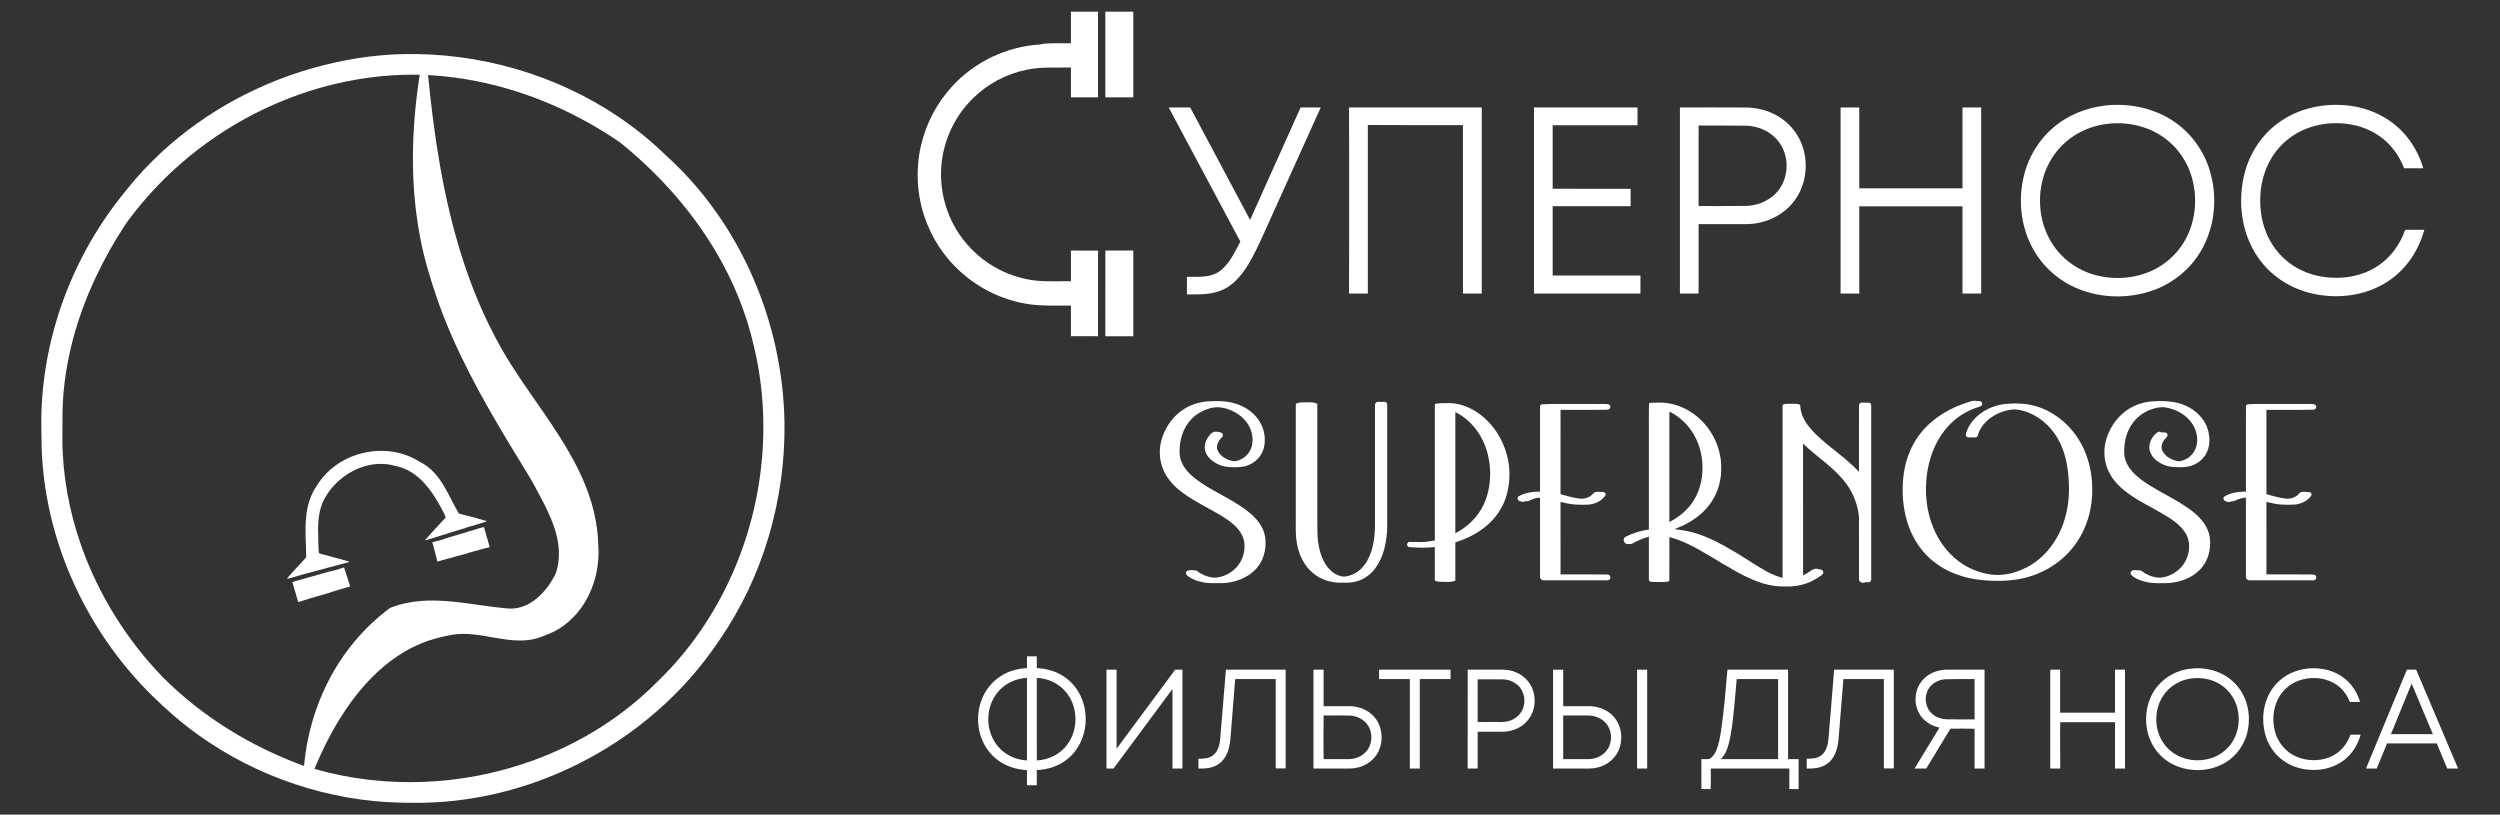 <?xml version="1.0" encoding="UTF-8" ?>
<!DOCTYPE svg PUBLIC "-//W3C//DTD SVG 1.1//EN" "http://www.w3.org/Graphics/SVG/1.1/DTD/svg11.dtd">
<svg width="4450pt" height="1450pt" viewBox="0 0 4450 1450" version="1.1" xmlns="http://www.w3.org/2000/svg">
<rect x="0" y="0" width="4450" height="1450" fill="#333333" stroke="none"/>
<g id="#fffffffe">
<path fill="#ffffff" opacity="1.00" d=" M 1906.25 20.75 C 1922.33 20.75 1938.41 20.75 1954.50 20.75 C 1954.50 71.58 1954.50 122.42 1954.50 173.25 C 1938.41 173.25 1922.33 173.25 1906.25 173.25 C 1906.25 155.58 1906.25 137.92 1906.25 120.25 C 1880.14 120.68 1853.72 118.69 1827.97 124.03 C 1791.70 131.27 1757.58 149.26 1731.42 175.44 C 1702.36 203.88 1683.22 242.05 1677.09 282.19 C 1670.08 327.97 1680.77 376.11 1706.12 414.83 C 1724.44 442.46 1749.86 465.45 1779.56 480.29 C 1799.90 490.55 1822.09 497.19 1844.76 499.57 C 1856.47 500.77 1868.26 500.81 1880.04 500.75 C 1888.78 500.93 1897.52 500.06 1906.26 500.77 C 1906.23 482.51 1906.26 464.26 1906.25 446.00 C 1922.34 446.03 1938.44 445.93 1954.54 446.05 C 1954.45 496.87 1954.53 547.69 1954.50 598.50 C 1938.41 598.49 1922.32 598.52 1906.24 598.48 C 1906.27 580.32 1906.24 562.16 1906.25 544.00 C 1882.79 543.80 1859.23 544.80 1835.87 542.08 C 1794.01 536.75 1753.81 519.58 1720.91 493.18 C 1690.12 468.75 1665.65 436.38 1650.88 399.94 C 1632.69 355.94 1628.61 306.31 1639.13 259.89 C 1648.07 220.23 1667.68 183.05 1695.27 153.20 C 1735.21 109.82 1792.21 82.76 1851.05 79.15 C 1858.47 76.98 1866.31 77.55 1873.96 77.04 C 1884.72 76.94 1895.48 77.03 1906.25 77.00 C 1906.25 58.25 1906.25 39.50 1906.25 20.75 Z" />
<path fill="#ffffff" opacity="1.00" d=" M 1967.50 173.25 C 1967.49 122.42 1967.49 71.58 1967.50 20.75 C 1984.08 20.75 2000.66 20.75 2017.25 20.75 C 2017.25 71.58 2017.25 122.42 2017.25 173.25 C 2000.66 173.25 1984.08 173.25 1967.50 173.25 Z" />
<path fill="#ffffff" opacity="1.00" d=" M 716.25 96.33 C 853.05 93.08 990.92 132.70 1104.00 210.03 C 1122.63 222.79 1140.58 236.54 1157.69 251.28 C 1170.83 262.44 1183.06 274.61 1195.77 286.25 C 1254.86 342.13 1302.20 410.09 1335.85 484.05 C 1374.34 568.56 1395.16 661.09 1396.41 753.96 C 1397.86 889.68 1358.42 1026.31 1281.30 1138.36 C 1259.98 1170.05 1236.18 1200.11 1209.58 1227.55 C 1154.94 1284.25 1089.89 1330.80 1018.91 1364.84 C 937.91 1403.70 848.88 1426.30 758.99 1428.75 C 744.00 1429.42 729.00 1428.61 714.01 1428.76 C 585.09 1426.08 457.46 1383.14 352.73 1308.01 C 323.61 1287.33 296.74 1263.68 271.23 1238.73 C 210.53 1179.06 161.51 1107.58 127.48 1029.57 C 95.35 956.04 76.59 876.50 74.13 796.23 C 73.68 781.84 73.82 767.44 73.49 753.05 C 73.45 608.36 124.90 464.85 214.40 351.44 C 231.76 329.29 249.93 307.71 269.96 287.91 C 349.26 208.49 449.93 151.31 557.78 120.89 C 609.37 106.46 662.66 97.61 716.25 96.33 M 488.56 185.57 C 392.20 227.69 306.21 293.48 240.89 375.94 C 233.75 385.14 226.43 394.26 220.24 404.15 C 201.94 432.34 185.48 461.72 171.10 492.10 C 133.13 572.40 109.88 660.75 111.25 749.95 C 111.42 760.96 110.83 771.96 111.00 782.97 C 111.45 847.34 123.42 911.47 144.88 972.10 C 175.73 1059.27 225.94 1139.39 290.19 1205.82 C 360.65 1276.30 447.68 1329.37 541.17 1363.36 C 547.06 1298.76 567.73 1235.31 602.73 1180.58 C 625.10 1145.45 653.33 1114.01 686.16 1088.36 C 690.13 1085.47 693.69 1081.75 698.56 1080.41 C 730.32 1068.68 764.84 1067.39 798.26 1070.23 C 834.03 1073.19 869.32 1080.24 905.10 1083.17 C 919.01 1084.10 932.97 1080.06 944.78 1072.79 C 960.25 1063.33 972.45 1049.32 981.96 1034.04 C 985.35 1028.19 989.27 1022.46 990.81 1015.79 C 996.27 996.65 995.97 976.22 991.59 956.90 C 986.75 935.03 977.50 914.45 967.39 894.58 C 957.46 876.02 947.98 857.18 936.68 839.40 C 926.52 822.81 916.33 806.22 906.30 789.54 C 856.87 707.51 809.98 623.15 778.31 532.46 C 765.86 495.94 754.52 458.92 747.55 420.92 C 729.52 326.01 732.35 228.19 747.08 133.04 C 658.44 131.20 569.70 150.08 488.56 185.57 M 761.93 133.66 C 772.55 242.21 788.78 350.87 821.62 455.15 C 839.98 513.36 863.64 570.03 894.04 623.01 C 914.54 658.98 938.84 692.54 962.31 726.58 C 986.28 761.23 1009.80 796.40 1028.60 834.20 C 1048.27 873.73 1062.21 916.70 1064.48 961.02 C 1064.78 970.67 1065.83 980.33 1065.25 989.99 C 1064.44 1012.67 1059.10 1035.18 1049.65 1055.82 C 1035.41 1087.10 1010.46 1114.22 978.46 1127.64 C 968.75 1131.32 959.32 1135.95 949.03 1137.86 C 925.83 1142.58 902.03 1138.92 879.02 1134.88 C 855.04 1130.75 830.53 1125.91 806.16 1129.64 C 787.34 1133.13 768.55 1137.45 750.84 1144.87 C 730.68 1153.03 711.78 1164.14 694.44 1177.23 C 663.37 1200.86 637.36 1230.61 615.58 1262.87 C 593.16 1295.96 575.04 1331.79 559.70 1368.64 C 686.39 1405.02 824.30 1398.79 948.04 1353.92 C 1026.46 1325.54 1099.43 1281.47 1159.70 1223.68 C 1173.73 1210.04 1187.72 1196.32 1200.73 1181.69 C 1213.48 1167.41 1225.55 1152.52 1236.85 1137.06 C 1344.71 989.81 1384.62 794.68 1342.12 617.05 C 1328.62 556.99 1304.85 499.40 1273.38 446.54 C 1232.29 377.49 1178.51 316.36 1117.15 264.64 C 1111.31 259.88 1105.74 254.76 1099.42 250.63 C 1064.82 227.26 1028.24 206.80 990.10 189.78 C 918.22 157.69 840.63 137.84 761.93 133.66 Z" />
<path fill="#ffffff" opacity="1.00" d=" M 3747.54 187.81 C 3790.56 183.08 3835.79 192.48 3871.45 217.58 C 3903.20 239.64 3926.14 273.61 3935.52 311.05 C 3947.16 356.45 3941.47 406.75 3917.34 447.22 C 3899.51 477.56 3871.22 501.42 3838.57 514.45 C 3796.70 531.11 3748.70 531.96 3706.25 516.83 C 3671.76 504.68 3641.64 480.56 3622.48 449.38 C 3600.36 413.42 3592.80 369.32 3599.54 327.81 C 3605.25 290.02 3624.04 254.06 3652.92 228.84 C 3679.00 205.45 3712.92 191.77 3747.54 187.81 M 3748.59 220.78 C 3718.99 224.61 3690.54 238.18 3669.70 259.66 C 3655.60 273.89 3645.10 291.54 3638.66 310.48 C 3626.02 348.84 3629.29 392.66 3649.44 427.90 C 3666.99 458.95 3697.88 481.98 3732.52 490.33 C 3772.51 500.31 3817.17 493.86 3851.10 469.87 C 3867.02 458.64 3880.38 443.78 3889.85 426.73 C 3909.55 391.13 3912.38 347.20 3899.33 308.86 C 3893.24 291.26 3883.40 274.97 3870.69 261.36 C 3856.50 246.30 3838.64 234.75 3819.14 227.86 C 3796.65 219.82 3772.21 217.50 3748.59 220.78 Z" />
<path fill="#ffffff" opacity="1.00" d=" M 4061.45 214.52 C 4097.81 190.23 4143.62 182.41 4186.52 188.74 C 4224.06 194.35 4259.90 213.32 4283.90 242.99 C 4297.45 259.57 4307.47 278.96 4313.44 299.50 C 4302.04 299.48 4290.65 299.56 4279.26 299.46 C 4272.58 281.84 4262.01 265.66 4248.31 252.70 C 4233.35 238.53 4214.48 228.73 4194.55 223.69 C 4155.89 214.08 4112.71 219.90 4079.61 242.68 C 4065.09 252.59 4052.81 265.70 4043.62 280.66 C 4032.20 299.45 4025.62 321.00 4023.75 342.86 C 4021.83 366.75 4024.65 391.21 4033.66 413.52 C 4045.49 443.67 4069.25 468.96 4098.90 482.13 C 4119.78 491.71 4143.08 495.37 4165.95 494.36 C 4189.59 493.17 4213.27 486.40 4232.97 473.03 C 4255.78 458.01 4272.32 434.61 4281.30 409.01 C 4292.64 408.99 4303.99 408.99 4315.34 409.01 C 4305.80 443.93 4285.18 476.31 4255.45 497.38 C 4219.60 523.37 4173.05 531.63 4129.75 525.10 C 4092.40 519.80 4056.59 501.89 4031.44 473.55 C 4006.52 446.10 3992.65 409.77 3989.81 373.03 C 3987.86 347.58 3990.59 321.66 3998.57 297.38 C 4009.65 263.84 4031.84 233.94 4061.45 214.52 Z" />
<path fill="#ffffff" opacity="1.00" d=" M 2080.29 191.27 C 2093.02 191.23 2105.77 191.24 2118.51 191.27 C 2154.25 257.91 2189.58 324.77 2225.16 391.49 C 2255.17 324.75 2285.08 257.97 2315.09 191.24 C 2327.03 191.27 2338.97 191.23 2350.92 191.26 C 2316.80 267.04 2282.50 342.75 2248.33 418.51 C 2240.57 435.67 2232.60 452.77 2222.96 468.97 C 2215.55 481.67 2206.66 493.68 2195.52 503.37 C 2186.17 511.52 2175.02 517.70 2162.88 520.47 C 2146.52 524.74 2129.49 523.97 2112.75 524.00 C 2112.74 513.58 2112.74 503.17 2112.75 492.75 C 2126.22 492.54 2139.90 493.63 2153.16 490.61 C 2162.03 488.66 2170.44 484.34 2176.82 477.81 C 2190.90 464.62 2198.94 446.73 2207.79 429.94 C 2165.31 350.37 2122.76 270.84 2080.29 191.27 Z" />
<path fill="#ffffff" opacity="1.00" d=" M 2401.25 191.25 C 2480.00 191.25 2558.75 191.25 2637.50 191.25 C 2637.50 301.67 2637.50 412.08 2637.50 522.50 C 2626.35 522.53 2615.20 522.44 2604.06 522.55 C 2603.92 422.62 2604.04 322.68 2604.00 222.75 C 2547.58 222.73 2491.16 222.86 2434.75 222.50 C 2434.75 322.50 2434.74 422.50 2434.75 522.50 C 2423.58 522.50 2412.41 522.50 2401.25 522.50 C 2401.66 462.67 2401.45 402.83 2401.50 343.00 C 2401.49 292.41 2401.60 241.83 2401.25 191.25 Z" />
<path fill="#ffffff" opacity="1.00" d=" M 2730.50 191.25 C 2791.91 191.25 2853.33 191.25 2914.75 191.25 C 2914.75 201.83 2914.74 212.41 2914.75 223.00 C 2864.42 223.00 2814.08 223.00 2763.75 223.00 C 2763.75 260.67 2763.75 298.33 2763.75 336.00 C 2810.00 336.01 2856.25 335.99 2902.51 336.01 C 2902.49 346.34 2902.49 356.66 2902.51 366.99 C 2856.25 367.01 2810.00 367.00 2763.75 367.00 C 2763.75 408.17 2763.75 449.33 2763.75 490.50 C 2815.83 490.50 2867.91 490.50 2920.00 490.49 C 2920.00 501.16 2920.00 511.84 2919.99 522.51 C 2856.83 522.49 2793.66 522.51 2730.50 522.50 C 2730.49 412.08 2730.50 301.67 2730.50 191.25 Z" />
<path fill="#ffffff" opacity="1.00" d=" M 2990.25 191.25 C 3030.66 191.35 3071.08 191.05 3111.48 191.40 C 3133.77 192.33 3156.06 199.45 3173.95 212.95 C 3188.09 223.49 3199.28 237.89 3206.11 254.15 C 3221.10 289.85 3215.04 334.07 3189.21 363.29 C 3169.07 386.29 3138.41 398.93 3108.04 398.92 C 3079.86 399.11 3051.68 398.94 3023.50 399.00 C 3023.50 440.17 3023.51 481.34 3023.50 522.50 C 3012.41 522.50 3001.33 522.50 2990.26 522.51 C 2990.24 412.09 2990.25 301.67 2990.25 191.25 M 3023.50 223.50 C 3023.48 271.24 3023.55 318.97 3023.47 366.70 C 3050.63 366.69 3077.81 366.98 3104.97 366.50 C 3124.92 367.00 3145.04 359.38 3159.52 345.59 C 3170.86 334.62 3177.83 319.50 3179.67 303.89 C 3182.28 283.13 3175.53 261.13 3160.89 246.04 C 3147.56 232.53 3128.90 224.78 3110.05 223.77 C 3081.21 223.38 3052.35 223.52 3023.50 223.50 Z" />
<path fill="#ffffff" opacity="1.00" d=" M 3276.25 191.25 C 3287.33 191.25 3298.41 191.25 3309.50 191.25 C 3309.50 239.25 3309.50 287.25 3309.50 335.25 C 3370.75 335.25 3432.00 335.25 3493.25 335.25 C 3493.25 287.25 3493.25 239.25 3493.25 191.25 C 3504.33 191.25 3515.41 191.25 3526.50 191.25 C 3526.50 301.67 3526.51 412.09 3526.50 522.50 C 3515.41 522.50 3504.32 522.51 3493.25 522.50 C 3493.25 470.75 3493.25 419.00 3493.25 367.25 C 3432.00 367.25 3370.75 367.25 3309.50 367.25 C 3309.50 419.00 3309.51 470.75 3309.50 522.50 C 3298.41 522.50 3287.33 522.50 3276.26 522.51 C 3276.24 412.09 3276.25 301.67 3276.25 191.25 Z" />
<path fill="#ffffff" opacity="1.00" d=" M 1967.50 598.50 C 1967.52 547.66 1967.46 496.82 1967.53 445.98 C 1984.10 446.03 2000.67 445.99 2017.25 446.00 C 2017.25 496.83 2017.25 547.67 2017.25 598.50 C 2000.66 598.50 1984.08 598.50 1967.50 598.50 Z" />
<path fill="#ffffff" opacity="1.00" d=" M 3510.51 713.70 C 3514.27 712.68 3518.11 714.21 3521.96 713.84 C 3525.42 713.17 3529.11 716.42 3528.22 720.03 C 3527.12 723.23 3523.51 723.95 3520.69 724.82 C 3499.87 731.22 3481.02 743.64 3466.59 759.91 C 3439.82 790.10 3428.19 831.23 3428.24 871.01 C 3428.06 912.64 3441.90 955.49 3471.30 985.69 C 3491.82 1007.25 3520.36 1021.06 3550.08 1023.26 C 3570.05 1024.43 3590.06 1018.96 3607.73 1009.84 C 3640.05 992.98 3663.24 961.67 3674.15 927.28 C 3681.73 904.09 3683.90 879.39 3682.32 855.13 C 3681.11 832.18 3676.92 809.03 3666.86 788.21 C 3655.52 764.61 3635.82 744.71 3611.48 734.70 C 3601.44 730.77 3590.61 727.81 3579.75 729.17 C 3563.29 731.55 3547.38 738.76 3535.43 750.42 C 3528.32 757.30 3522.77 765.94 3520.31 775.58 C 3519.12 779.65 3514.08 778.53 3510.92 778.54 C 3507.34 777.75 3502.69 780.30 3500.15 776.78 C 3498.49 774.85 3499.33 772.14 3499.96 769.97 C 3504.63 754.86 3515.66 742.41 3528.64 733.73 C 3539.80 726.29 3552.66 721.45 3565.94 719.52 C 3577.88 718.02 3590.04 717.71 3602.04 718.85 C 3639.72 722.25 3674.04 744.77 3695.50 775.43 C 3720.06 810.10 3728.12 854.57 3722.57 896.24 C 3718.01 931.50 3701.74 965.39 3675.75 989.84 C 3660.78 1004.09 3642.87 1015.18 3623.56 1022.51 C 3603.03 1030.43 3580.97 1033.68 3559.05 1033.94 C 3539.88 1033.99 3520.57 1032.70 3501.89 1028.21 C 3479.85 1022.88 3458.64 1013.30 3441.01 998.91 C 3415.77 978.74 3398.95 949.24 3391.87 917.92 C 3386.23 893.01 3385.18 867.02 3388.90 841.74 C 3392.26 819.42 3400.07 797.60 3412.93 778.96 C 3432.17 750.55 3461.93 730.58 3493.92 719.10 C 3499.38 717.12 3504.88 715.21 3510.51 713.70 Z" />
<path fill="#ffffff" opacity="1.00" d=" M 2107.22 728.29 C 2123.08 717.96 2142.23 713.66 2161.02 714.02 C 2176.30 713.51 2191.90 715.06 2206.16 720.92 C 2222.90 727.53 2237.74 739.94 2245.45 756.41 C 2251.45 769.43 2253.16 784.65 2249.28 798.53 C 2245.17 813.01 2233.22 824.68 2218.90 829.07 C 2208.86 832.34 2198.19 831.75 2187.81 831.39 C 2176.34 830.62 2165.08 826.27 2156.25 818.91 C 2150.01 813.69 2145.12 806.28 2144.54 798.00 C 2143.65 788.02 2148.85 778.53 2155.83 771.75 C 2157.33 769.95 2159.71 769.51 2161.77 768.58 C 2164.18 768.41 2166.63 768.48 2169.06 768.83 C 2170.87 769.39 2172.82 769.64 2174.61 770.41 C 2177.31 771.93 2177.50 776.11 2175.21 778.10 C 2171.04 782.41 2167.09 787.52 2166.40 793.68 C 2165.40 799.86 2168.84 805.70 2173.05 809.92 C 2178.87 815.65 2186.59 819.16 2194.55 820.72 C 2198.63 821.63 2202.71 820.06 2206.51 818.68 C 2217.66 814.33 2226.19 804.15 2228.65 792.45 C 2231.76 777.94 2227.35 762.39 2218.35 750.77 C 2208.34 738.05 2193.54 729.56 2177.83 726.11 C 2162.81 722.40 2147.14 727.58 2134.20 735.17 C 2115.16 746.62 2103.31 767.63 2100.59 789.38 C 2099.38 799.96 2098.64 811.15 2102.74 821.24 C 2107.64 833.89 2117.33 843.99 2127.93 852.16 C 2149.55 868.80 2174.55 880.14 2197.77 894.27 C 2210.83 902.12 2223.55 910.84 2234.09 921.95 C 2243.92 932.25 2251.38 945.51 2252.43 959.92 C 2254.08 978.73 2248.84 998.74 2235.68 1012.67 C 2220.82 1028.96 2198.60 1036.75 2177.00 1037.99 C 2165.28 1037.74 2153.43 1038.87 2141.87 1036.55 C 2132.40 1034.77 2122.98 1031.64 2115.16 1025.89 C 2113.05 1024.32 2110.19 1022.16 2111.18 1019.15 C 2111.64 1015.84 2115.30 1014.68 2118.20 1015.36 C 2121.44 1013.34 2125.34 1016.00 2128.90 1015.38 C 2131.79 1016.41 2133.82 1019.02 2136.57 1020.42 C 2145.37 1025.61 2155.71 1028.70 2165.98 1028.09 C 2183.75 1025.71 2200.38 1014.69 2208.79 998.74 C 2215.11 986.74 2217.15 972.17 2213.40 959.06 C 2208.74 944.14 2196.61 933.19 2184.13 924.57 C 2158.45 907.10 2129.27 895.34 2104.42 876.57 C 2090.88 866.53 2078.86 853.89 2071.64 838.51 C 2062.96 819.67 2062.13 797.46 2069.05 777.94 C 2075.88 757.82 2089.27 739.79 2107.22 728.29 Z" />
<path fill="#ffffff" opacity="1.00" d=" M 3782.66 732.49 C 3796.17 722.07 3812.81 715.91 3829.79 714.53 C 3850.76 713.13 3872.78 713.49 3892.06 722.89 C 3908.06 730.25 3921.78 743.28 3928.32 759.81 C 3933.28 772.78 3934.53 787.55 3929.93 800.81 C 3925.37 814.11 3914.08 824.64 3900.78 828.93 C 3892.78 831.52 3884.27 831.98 3875.95 831.54 C 3865.44 831.85 3854.78 829.63 3845.62 824.39 C 3837.26 819.71 3829.67 812.60 3826.88 803.19 C 3824.11 794.35 3826.96 784.69 3832.31 777.42 C 3835.62 773.15 3839.51 768.22 3845.52 768.36 L 3845.54 769.38 C 3848.36 769.75 3851.25 769.82 3854.16 769.83 C 3857.54 770.10 3859.56 774.68 3857.27 777.33 C 3854.98 780.07 3852.28 782.50 3850.60 785.68 C 3847.33 790.97 3846.47 798.06 3849.71 803.57 C 3854.97 813.19 3865.52 818.61 3875.94 820.73 C 3879.65 821.61 3883.40 820.29 3886.91 819.07 C 3896.77 815.50 3904.93 807.46 3908.50 797.59 C 3913.74 783.36 3910.48 767.08 3902.45 754.56 C 3891.90 738.54 3873.89 728.45 3855.21 725.33 C 3846.51 723.86 3837.68 725.77 3829.47 728.61 C 3815.05 733.59 3802.31 743.32 3794.04 756.17 C 3787.09 766.84 3783.02 779.28 3781.67 791.91 C 3780.74 801.12 3780.30 810.72 3783.55 819.56 C 3788.48 833.99 3799.81 845.10 3811.76 854.04 C 3831.23 868.42 3853.12 878.96 3873.95 891.16 C 3889.39 900.35 3904.90 910.12 3917.03 923.58 C 3927.22 934.84 3934.36 949.54 3934.02 964.97 C 3934.59 982.33 3928.90 1000.19 3916.88 1012.95 C 3901.88 1029.13 3879.65 1036.85 3858.02 1038.00 C 3845.30 1037.97 3832.39 1038.89 3819.92 1035.86 C 3810.41 1033.59 3800.74 1030.13 3793.55 1023.28 C 3790.85 1020.40 3793.31 1015.34 3797.10 1015.07 C 3800.70 1013.71 3804.36 1015.63 3808.06 1015.35 C 3812.16 1014.65 3814.52 1018.73 3817.82 1020.36 C 3826.84 1025.62 3837.44 1028.87 3847.96 1028.04 C 3865.37 1025.50 3881.54 1014.64 3889.99 999.13 C 3898.10 983.82 3899.66 963.92 3890.17 948.84 C 3880.86 933.83 3865.53 924.09 3850.71 915.22 C 3830.81 903.49 3809.81 893.58 3790.88 880.26 C 3777.66 871.01 3765.36 859.92 3757.01 845.96 C 3746.66 828.82 3743.34 807.69 3747.59 788.15 C 3752.45 766.33 3764.87 746.14 3782.66 732.49 Z" />
<path fill="#ffffff" opacity="1.00" d=" M 2308.03 718.10 C 2314.00 715.51 2320.67 716.38 2327.00 716.07 C 2332.95 716.23 2339.60 715.55 2344.76 719.13 C 2344.73 785.41 2344.76 851.69 2344.75 917.98 C 2344.55 926.66 2345.10 935.32 2345.00 944.01 C 2344.76 957.54 2346.51 971.14 2350.37 984.12 C 2353.87 995.25 2359.04 1006.24 2367.54 1014.44 C 2373.06 1020.06 2380.15 1024.28 2387.91 1025.89 C 2393.63 1027.17 2399.44 1025.47 2404.86 1023.67 C 2416.76 1019.53 2426.42 1010.40 2432.79 999.68 C 2445.79 977.57 2447.88 951.09 2447.50 926.00 C 2447.50 857.71 2447.49 789.42 2447.50 721.14 C 2447.39 718.52 2449.07 715.53 2451.91 715.32 C 2456.25 715.22 2460.61 715.36 2464.97 715.36 C 2467.29 715.39 2469.31 717.68 2469.24 719.99 C 2469.27 784.98 2469.24 849.97 2469.25 914.96 C 2469.15 928.97 2469.78 943.05 2467.87 956.98 C 2465.38 976.87 2459.41 996.99 2446.92 1012.98 C 2439.26 1022.73 2428.86 1030.46 2416.96 1034.16 C 2408.31 1036.91 2399.13 1037.67 2390.11 1037.08 C 2375.92 1037.78 2361.43 1034.97 2348.93 1028.11 C 2335.36 1020.81 2324.44 1009.00 2317.61 995.24 C 2311.67 983.70 2308.54 970.90 2307.20 958.05 C 2306.08 946.41 2306.62 934.71 2306.50 923.05 C 2306.50 855.74 2306.49 788.43 2306.50 721.13 C 2306.44 719.97 2306.77 718.50 2308.03 718.10 Z" />
<path fill="#ffffff" opacity="1.00" d=" M 2935.27 718.04 C 2939.85 715.85 2945.14 717.07 2950.06 716.65 C 2970.58 715.75 2991.17 721.63 3008.49 732.57 C 3042.40 753.65 3064.30 792.94 3063.76 832.94 C 3064.02 851.77 3059.54 870.76 3050.20 887.16 C 3040.02 905.33 3024.04 919.76 3006.07 930.03 C 2997.99 934.81 2989.27 938.32 2980.62 941.90 C 2988.70 943.12 2996.89 943.83 3004.89 945.71 C 3027.60 950.56 3048.87 960.40 3069.12 971.55 C 3085.76 980.84 3102.08 990.70 3118.04 1001.12 C 3135.27 1012.20 3152.97 1023.38 3173.00 1028.64 C 3172.97 925.98 3173.07 823.33 3172.95 720.67 C 3178.17 717.67 3184.32 719.20 3190.03 718.69 C 3194.36 718.61 3198.87 718.54 3203.03 720.00 C 3205.44 720.90 3204.13 724.07 3204.77 726.01 C 3206.80 744.97 3219.52 760.46 3232.61 773.39 C 3256.84 796.96 3285.97 815.02 3308.98 839.90 C 3309.02 801.96 3309.00 764.01 3308.99 726.07 C 3309.13 723.48 3308.35 720.36 3310.31 718.27 C 3312.19 716.05 3315.37 716.76 3317.98 716.62 C 3321.28 716.88 3324.62 716.63 3327.96 716.95 C 3329.82 717.77 3330.96 719.89 3330.76 721.92 C 3330.73 824.97 3330.76 928.01 3330.75 1031.05 C 3331.08 1033.81 3328.75 1036.69 3325.89 1036.41 C 3323.32 1036.63 3320.13 1035.52 3318.10 1037.42 C 3314.18 1037.90 3308.82 1035.60 3309.01 1031.04 C 3308.97 993.99 3309.04 956.94 3308.97 919.89 C 3306.88 898.38 3298.77 877.48 3285.79 860.21 C 3264.90 832.06 3234.22 813.86 3209.48 789.59 C 3209.52 867.79 3209.51 945.99 3209.49 1024.19 C 3214.14 1021.78 3218.73 1019.18 3222.98 1016.08 C 3225.57 1014.05 3228.76 1012.97 3231.94 1012.20 C 3234.97 1012.35 3237.89 1013.50 3240.94 1013.87 C 3244.56 1014.01 3246.73 1018.64 3244.71 1021.60 C 3242.73 1024.02 3239.86 1025.47 3237.39 1027.30 C 3221.99 1037.71 3203.62 1043.62 3185.02 1043.93 C 3173.12 1044.11 3161.12 1043.93 3149.46 1041.36 C 3129.10 1036.94 3110.05 1028.06 3091.87 1018.10 C 3074.39 1008.44 3057.36 998.01 3040.23 987.76 C 3018.50 974.90 2996.12 962.32 2971.49 956.03 C 2971.43 982.06 2971.67 1008.10 2971.37 1034.12 C 2965.62 1036.87 2959.10 1035.78 2952.98 1036.00 C 2947.22 1035.78 2941.11 1036.81 2935.74 1034.28 C 2934.40 1032.10 2935.17 1029.38 2934.99 1026.98 C 2935.00 1003.14 2935.00 979.31 2934.99 955.48 C 2925.09 957.85 2915.70 961.93 2906.81 966.81 L 2906.04 967.67 C 2905.69 967.61 2905.00 967.49 2904.66 967.44 L 2904.60 968.50 C 2901.22 968.18 2897.85 968.25 2894.51 968.46 L 2894.40 967.71 C 2890.07 966.02 2888.24 958.40 2892.96 955.85 C 2906.02 948.97 2920.39 944.63 2935.00 942.58 C 2935.00 886.04 2935.00 829.51 2935.00 772.97 C 2935.13 754.66 2934.70 736.34 2935.27 718.04 M 2971.49 732.68 C 2971.49 798.22 2971.55 863.76 2971.46 929.30 C 2989.22 920.14 3005.20 906.86 3015.52 889.56 C 3027.75 869.45 3032.02 845.19 3029.99 821.92 C 3028.27 800.51 3020.64 779.45 3007.55 762.36 C 2997.97 749.93 2985.67 739.49 2971.49 732.68 Z" />
<path fill="#ffffff" opacity="1.00" d=" M 2554.01 719.21 C 2561.08 717.01 2568.61 717.89 2575.92 717.53 C 2596.80 716.73 2617.16 724.83 2633.78 737.08 C 2663.35 759.11 2682.43 794.15 2686.10 830.73 C 2688.11 851.68 2685.80 873.29 2677.76 892.84 C 2670.23 911.32 2657.36 927.43 2641.55 939.52 C 2626.40 951.36 2608.71 959.56 2590.50 965.47 C 2590.50 988.15 2590.51 1010.83 2590.50 1033.51 C 2583.39 1036.65 2575.40 1035.63 2567.87 1035.62 C 2563.21 1035.19 2557.90 1036.17 2553.97 1033.08 C 2554.04 1013.30 2553.98 993.52 2554.00 973.74 C 2541.36 975.04 2528.62 975.18 2515.96 974.36 C 2512.89 974.10 2509.65 974.43 2506.77 973.26 C 2502.97 971.24 2504.67 964.52 2508.97 964.56 C 2514.63 965.26 2520.32 964.00 2526.00 964.90 C 2535.40 965.17 2544.78 963.66 2554.00 961.93 C 2554.01 881.02 2553.98 800.12 2554.01 719.21 M 2590.49 949.21 C 2612.15 937.97 2630.78 920.21 2641.02 897.87 C 2650.61 877.48 2653.72 854.47 2652.05 832.13 C 2650.45 811.04 2644.18 790.16 2632.80 772.25 C 2622.46 755.92 2607.94 742.03 2590.48 733.54 C 2590.52 805.43 2590.51 877.32 2590.49 949.21 Z" />
<path fill="#ffffff" opacity="1.00" d=" M 2741.28 723.09 C 2741.19 720.68 2743.88 719.65 2745.91 719.56 C 2767.93 718.61 2789.98 719.16 2812.02 719.01 C 2827.36 719.05 2842.72 718.93 2858.07 719.10 C 2860.64 719.18 2863.79 719.11 2865.53 721.42 C 2867.66 723.98 2865.98 728.16 2862.90 728.97 C 2860.61 729.40 2858.30 729.32 2856.04 729.42 C 2829.94 729.76 2803.84 729.49 2777.75 729.58 C 2777.73 779.58 2777.78 829.59 2777.73 879.59 C 2788.42 882.65 2799.15 885.81 2810.22 887.27 C 2819.52 889.09 2829.97 885.73 2836.09 878.35 C 2839.14 874.67 2844.55 875.26 2848.82 875.71 C 2851.25 876.13 2854.00 875.20 2856.24 876.63 C 2858.07 877.81 2858.69 880.63 2857.28 882.36 C 2850.07 892.77 2837.27 898.13 2824.86 898.32 C 2813.85 898.51 2802.72 898.71 2791.88 896.53 C 2787.11 895.67 2782.42 894.52 2777.74 893.38 C 2777.77 936.39 2777.74 979.41 2777.75 1022.42 C 2804.17 1022.51 2830.59 1022.23 2857.01 1022.59 C 2859.76 1022.88 2863.27 1022.08 2865.33 1024.50 C 2868.25 1027.65 2865.38 1033.40 2861.11 1032.99 C 2823.39 1033.01 2785.68 1033.01 2747.96 1032.99 C 2744.64 1033.17 2741.19 1030.50 2741.26 1027.05 C 2741.23 979.92 2741.26 932.79 2741.24 885.66 C 2734.54 886.05 2728.07 888.17 2722.10 891.14 C 2719.14 892.88 2715.61 891.80 2712.43 892.61 L 2712.54 893.43 C 2711.15 893.41 2709.80 893.41 2708.49 893.43 L 2708.54 892.69 C 2706.22 892.40 2703.35 892.17 2702.16 889.84 C 2700.69 887.78 2701.02 884.59 2703.39 883.36 C 2714.85 876.91 2728.25 874.98 2741.25 875.03 C 2741.27 824.38 2741.21 773.73 2741.28 723.09 Z" />
<path fill="#ffffff" opacity="1.00" d=" M 3997.79 723.04 C 3997.63 720.42 4000.77 719.73 4002.83 719.47 C 4012.19 718.83 4021.59 719.06 4030.99 719.01 C 4057.97 719.04 4084.96 718.96 4111.96 719.06 C 4115.39 719.34 4120.00 718.39 4122.27 721.76 C 4124.57 725.25 4120.94 729.91 4117.02 729.26 C 4089.44 729.94 4061.84 729.41 4034.25 729.58 C 4034.25 779.59 4034.26 829.61 4034.24 879.62 C 4044.88 882.63 4055.54 885.79 4066.55 887.23 C 4075.86 889.12 4086.39 885.82 4092.52 878.42 C 4095.16 875.01 4100.13 875.20 4104.04 875.58 C 4107.38 876.41 4111.96 874.61 4114.22 878.13 C 4115.47 880.94 4113.14 883.45 4111.41 885.39 C 4103.81 893.93 4092.32 898.19 4081.05 898.33 C 4070.29 898.51 4059.42 898.69 4048.82 896.61 C 4043.91 895.70 4039.05 894.62 4034.24 893.37 C 4034.27 936.39 4034.22 979.41 4034.27 1022.43 C 4060.89 1022.51 4087.52 1022.22 4114.14 1022.60 C 4116.81 1022.80 4120.33 1022.24 4122.12 1024.83 C 4124.46 1027.98 4121.91 1033.04 4118.00 1032.98 C 4080.31 1033.03 4042.61 1032.97 4004.92 1033.01 C 4001.50 1033.32 3997.51 1030.66 3997.76 1026.97 C 3997.72 979.86 3997.78 932.75 3997.73 885.65 C 3991.92 885.95 3986.29 887.66 3981.02 890.01 C 3978.69 890.94 3976.48 892.47 3973.91 892.22 C 3972.50 892.16 3971.26 892.54 3970.20 893.37 C 3968.10 893.57 3965.93 893.92 3964.07 892.93 C 3959.91 892.67 3955.54 887.73 3959.01 884.03 C 3970.47 876.85 3984.45 875.06 3997.75 875.03 C 3997.77 824.37 3997.69 773.70 3997.79 723.04 Z" />
<path fill="#ffffff" opacity="1.00" d=" M 586.46 837.36 C 612.75 813.64 648.64 801.26 683.94 802.62 C 706.18 803.40 728.22 810.00 747.01 821.97 C 767.00 831.46 781.33 849.33 792.04 868.19 C 800.90 883.20 807.80 899.29 816.89 914.15 C 824.56 915.96 832.07 918.39 839.77 920.11 C 843.47 921.10 847.31 921.66 850.86 923.19 C 856.04 924.43 861.09 926.14 866.28 927.38 C 865.25 928.57 863.89 929.46 862.26 929.41 C 851.85 932.97 841.19 935.72 830.64 938.82 L 830.44 939.18 C 809.49 945.73 788.46 952.01 767.55 958.69 C 763.80 959.92 760.03 961.25 756.14 961.93 C 763.02 953.62 770.63 945.95 777.83 937.91 C 783.15 932.45 787.98 926.53 793.44 921.22 C 790.86 913.49 786.49 906.55 782.69 899.39 C 771.84 880.09 759.18 861.24 741.73 847.27 C 730.64 838.38 717.49 832.12 703.54 829.36 C 675.94 821.23 645.56 827.31 621.34 842.20 C 605.08 852.11 591.06 865.76 580.95 881.91 C 575.41 890.43 571.52 899.95 569.38 909.88 C 564.54 931.57 566.50 953.93 566.99 975.93 C 566.79 979.01 567.33 982.06 568.13 985.03 C 586.04 990.14 604.14 994.56 622.04 999.71 C 620.72 1001.14 618.59 1001.00 616.89 1001.67 C 593.89 1007.53 571.09 1014.11 548.13 1020.11 C 539.43 1022.02 531.08 1025.27 522.41 1027.27 C 518.55 1028.36 514.70 1029.69 510.71 1030.13 C 521.29 1016.65 533.96 1005.01 545.00 991.94 C 544.97 968.05 542.36 944.01 544.94 920.13 C 546.78 901.06 552.11 881.95 562.98 865.98 C 569.36 855.37 577.23 845.63 586.46 837.36 Z" />
<path fill="#ffffff" opacity="1.00" d=" M 850.97 940.94 C 854.52 940.12 857.90 938.68 861.53 938.19 C 863.37 944.74 865.27 951.28 867.09 957.84 C 868.57 962.59 869.67 967.46 871.36 972.16 C 871.32 972.70 871.23 973.79 871.19 974.33 C 869.96 974.46 868.74 974.58 867.53 974.70 L 867.47 975.25 C 865.93 975.35 864.40 975.52 862.95 976.01 C 857.24 977.55 851.57 979.23 845.88 980.79 C 844.47 981.31 842.97 981.51 841.52 981.72 L 841.46 982.27 C 839.00 982.40 836.74 983.45 834.32 983.77 L 834.48 984.12 C 828.91 985.61 823.47 987.60 817.83 988.80 C 816.55 989.31 815.19 989.51 813.87 989.74 C 806.42 991.73 799.10 994.26 791.55 995.79 L 791.45 996.32 C 790.25 996.46 789.07 996.63 787.90 996.82 C 785.62 997.72 783.25 998.36 780.89 998.95 C 780.29 999.12 779.11 999.47 778.52 999.64 C 777.39 995.05 776.22 990.48 775.08 985.90 C 773.16 979.17 771.97 972.21 769.48 965.67 C 770.94 964.52 772.74 964.29 774.56 964.28 L 774.48 963.79 C 783.37 962.53 791.61 958.64 800.22 956.22 C 805.98 954.58 811.67 952.70 817.47 951.20 L 817.44 950.83 C 819.72 950.43 821.93 949.74 824.18 949.15 C 827.68 947.99 831.30 947.20 834.75 945.84 C 837.89 945.03 840.94 943.90 844.09 943.13 C 846.38 942.39 848.69 941.73 850.97 940.94 Z" />
<path fill="#ffffff" opacity="1.00" d=" M 606.90 1011.81 C 608.70 1011.02 610.56 1010.38 612.51 1010.05 C 614.37 1015.98 616.12 1021.96 618.26 1027.80 C 618.42 1028.38 618.74 1029.53 618.89 1030.10 C 620.53 1034.62 621.86 1039.24 623.34 1043.81 C 618.81 1045.08 614.31 1046.48 609.79 1047.81 C 601.98 1050.47 593.85 1052.19 586.16 1055.21 C 585.58 1055.34 584.42 1055.61 583.84 1055.74 C 576.79 1058.38 569.35 1059.76 562.21 1062.12 C 553.53 1064.82 544.70 1067.07 536.12 1070.08 C 534.39 1070.86 532.64 1071.77 530.68 1071.39 C 529.50 1066.98 528.28 1062.59 526.87 1058.26 C 526.71 1057.65 526.40 1056.44 526.24 1055.84 C 525.80 1054.54 525.41 1053.22 525.03 1051.95 C 523.37 1046.72 521.96 1041.42 520.37 1036.17 C 523.79 1034.81 527.41 1034.06 530.91 1032.93 C 532.24 1032.61 533.55 1032.22 534.85 1031.76 C 535.89 1031.51 536.94 1031.27 537.99 1031.05 C 543.93 1029.10 550.09 1027.86 556.02 1025.88 C 556.79 1025.70 558.32 1025.33 559.09 1025.15 C 567.58 1022.40 576.32 1020.45 584.82 1017.73 C 585.90 1017.49 587.00 1017.26 588.10 1017.05 C 594.39 1015.42 600.79 1014.09 606.90 1011.81 Z" />
<path fill="#ffffff" opacity="1.00" d=" M 1828.00 1168.25 C 1833.83 1168.25 1839.66 1168.24 1845.50 1168.25 C 1845.49 1175.23 1845.50 1182.22 1845.50 1189.20 C 1863.49 1190.10 1881.57 1195.20 1896.23 1205.94 C 1919.80 1222.53 1932.86 1251.55 1932.52 1280.05 C 1932.75 1307.81 1920.38 1335.99 1897.92 1352.76 C 1882.95 1364.23 1864.20 1369.93 1845.50 1370.75 C 1845.50 1379.74 1845.49 1388.74 1845.51 1397.74 C 1839.66 1397.75 1833.83 1397.74 1828.00 1397.75 C 1827.99 1388.75 1827.99 1379.75 1828.00 1370.76 C 1810.17 1369.96 1792.39 1364.58 1777.77 1354.23 C 1762.40 1343.40 1751.04 1327.29 1745.37 1309.43 C 1738.92 1288.85 1739.48 1266.08 1747.12 1245.90 C 1753.70 1228.34 1766.03 1212.98 1781.98 1203.06 C 1795.67 1194.26 1811.85 1190.06 1828.00 1189.20 C 1828.00 1182.21 1827.99 1175.23 1828.00 1168.25 M 1773.82 1234.82 C 1761.65 1250.94 1756.99 1272.13 1760.01 1291.99 C 1762.67 1310.04 1772.08 1327.21 1786.58 1338.43 C 1798.36 1347.65 1813.10 1352.74 1827.99 1353.57 C 1828.01 1304.61 1828.00 1255.64 1827.99 1206.68 C 1807.00 1207.49 1786.33 1217.81 1773.82 1234.82 M 1845.49 1206.64 C 1845.52 1255.62 1845.48 1304.60 1845.52 1353.58 C 1866.67 1352.59 1887.56 1342.37 1900.00 1325.00 C 1920.40 1297.44 1918.93 1255.71 1895.90 1230.12 C 1883.29 1215.76 1864.48 1207.42 1845.49 1206.64 Z" />
<path fill="#ffffff" opacity="1.00" d=" M 3895.53 1190.77 C 3917.46 1187.22 3940.68 1191.00 3959.99 1202.14 C 3973.82 1210.21 3985.32 1222.23 3992.65 1236.49 C 4002.16 1254.54 4004.94 1275.76 4001.86 1295.83 C 3998.46 1317.81 3986.79 1338.64 3968.93 1352.09 C 3938.84 1375.03 3894.78 1376.80 3862.37 1357.63 C 3845.57 1347.65 3832.40 1331.71 3825.82 1313.30 C 3817.57 1290.84 3818.11 1265.28 3827.32 1243.20 C 3838.55 1215.16 3865.77 1194.89 3895.53 1190.77 M 3899.56 1207.79 C 3880.38 1210.54 3862.23 1221.15 3851.26 1237.24 C 3838.74 1254.96 3835.38 1278.22 3840.42 1299.13 C 3844.35 1315.18 3853.94 1329.89 3867.44 1339.52 C 3886.77 1353.48 3912.86 1356.85 3935.44 1349.66 C 3949.88 1345.17 3962.87 1335.98 3971.60 1323.59 C 3982.80 1307.63 3987.10 1287.18 3984.02 1267.99 C 3981.29 1248.45 3970.07 1230.18 3953.62 1219.23 C 3937.91 1208.66 3918.15 1205.10 3899.56 1207.79 Z" />
<path fill="#ffffff" opacity="1.00" d=" M 4076.18 1198.95 C 4094.92 1189.86 4116.66 1187.35 4137.08 1191.29 C 4156.24 1194.87 4174.26 1205.25 4186.27 1220.71 C 4193.06 1229.19 4197.77 1239.15 4201.02 1249.48 C 4194.93 1249.52 4188.85 1249.49 4182.78 1249.50 C 4177.24 1235.05 4166.76 1222.31 4152.94 1215.10 C 4134.20 1205.19 4111.20 1204.43 4091.41 1211.62 C 4075.63 1217.46 4062.13 1229.38 4054.72 1244.52 C 4045.50 1262.80 4044.33 1284.62 4050.05 1304.14 C 4055.54 1322.57 4069.00 1338.55 4086.62 1346.43 C 4108.04 1355.99 4134.22 1355.62 4154.72 1343.83 C 4168.58 1336.02 4178.52 1322.56 4183.86 1307.75 C 4189.89 1307.74 4195.93 1307.75 4201.98 1307.74 C 4197.13 1324.97 4187.48 1341.16 4173.29 1352.28 C 4156.26 1365.98 4133.77 1371.75 4112.16 1370.32 C 4094.85 1369.32 4077.57 1363.85 4063.59 1353.44 C 4047.67 1341.96 4036.44 1324.50 4031.64 1305.55 C 4026.21 1283.64 4027.62 1259.78 4037.14 1239.19 C 4044.98 1221.78 4059.08 1207.39 4076.18 1198.95 Z" />
<path fill="#ffffff" opacity="1.00" d=" M 1969.49 1192.01 C 1975.49 1191.99 1981.49 1192.00 1987.50 1192.00 C 1987.51 1238.90 1987.48 1285.81 1987.52 1332.71 C 2022.27 1285.79 2057.07 1238.92 2091.82 1192.00 C 2096.12 1192.00 2100.43 1191.99 2104.75 1192.00 C 2104.75 1250.67 2104.75 1309.33 2104.75 1368.00 C 2098.83 1368.00 2092.91 1367.99 2087.00 1368.00 C 2087.00 1320.80 2087.00 1273.60 2087.00 1226.40 C 2051.96 1273.57 2017.03 1320.82 1982.01 1368.00 C 1977.82 1367.99 1973.65 1368.00 1969.49 1367.99 C 1969.50 1309.33 1969.50 1250.67 1969.49 1192.01 Z" />
<path fill="#ffffff" opacity="1.00" d=" M 2182.13 1192.03 C 2217.59 1191.96 2253.05 1192.01 2288.51 1192.00 C 2288.50 1250.59 2288.50 1309.17 2288.50 1367.75 C 2282.58 1367.75 2276.66 1367.74 2270.75 1367.75 C 2270.75 1314.75 2270.75 1261.75 2270.75 1208.75 C 2246.71 1208.74 2222.67 1208.76 2198.63 1208.74 C 2196.02 1241.16 2193.49 1273.59 2190.88 1306.01 C 2190.07 1317.69 2189.04 1329.63 2184.38 1340.52 C 2180.44 1350.04 2173.43 1358.51 2164.01 1362.96 C 2154.53 1367.76 2143.66 1368.27 2133.25 1367.99 C 2133.25 1362.16 2133.24 1356.33 2133.25 1350.50 C 2142.42 1350.60 2152.63 1350.18 2159.91 1343.86 C 2168.24 1336.85 2171.06 1325.60 2171.97 1315.20 C 2175.37 1274.15 2178.82 1233.09 2182.13 1192.03 Z" />
<path fill="#ffffff" opacity="1.00" d=" M 2338.00 1192.00 C 2343.99 1192.00 2349.99 1192.00 2356.00 1192.00 C 2356.00 1213.67 2356.00 1235.33 2356.00 1257.00 C 2371.66 1257.00 2387.33 1257.00 2403.00 1257.00 C 2419.50 1257.30 2436.37 1264.05 2446.97 1277.01 C 2461.98 1295.13 2463.37 1322.95 2450.76 1342.71 C 2441.59 1357.27 2425.07 1366.17 2408.13 1367.69 C 2399.78 1368.34 2391.39 1367.85 2383.03 1368.00 C 2368.01 1368.00 2353.01 1368.00 2338.00 1368.00 C 2338.00 1309.33 2338.00 1250.67 2338.00 1192.00 M 2356.00 1273.50 C 2355.89 1284.33 2356.24 1295.18 2355.75 1306.01 C 2355.55 1321.09 2356.13 1336.16 2356.00 1351.25 C 2366.99 1351.25 2377.99 1351.25 2388.99 1351.25 C 2397.06 1351.13 2405.36 1351.91 2413.19 1349.41 C 2422.59 1346.69 2431.09 1340.49 2435.98 1331.93 C 2443.76 1318.48 2442.62 1300.28 2432.78 1288.17 C 2425.98 1279.81 2415.54 1274.85 2404.92 1273.83 C 2388.62 1273.20 2372.30 1273.62 2356.00 1273.50 Z" />
<path fill="#ffffff" opacity="1.00" d=" M 2454.75 1192.00 C 2497.16 1192.00 2539.58 1192.00 2582.00 1192.00 C 2581.99 1197.58 2581.99 1203.16 2582.00 1208.75 C 2563.75 1208.75 2545.50 1208.75 2527.25 1208.75 C 2527.25 1261.83 2527.25 1314.92 2527.25 1368.00 C 2521.32 1367.99 2515.40 1368.00 2509.49 1367.99 C 2509.50 1314.91 2509.50 1261.83 2509.50 1208.75 C 2491.24 1208.75 2473.00 1208.75 2454.75 1208.75 C 2454.74 1203.16 2454.74 1197.58 2454.75 1192.00 Z" />
<path fill="#ffffff" opacity="1.00" d=" M 2612.49 1192.01 C 2628.66 1191.99 2644.83 1192.00 2661.00 1192.00 C 2670.30 1192.19 2679.78 1191.22 2688.90 1193.59 C 2703.35 1196.90 2716.61 1205.91 2724.12 1218.81 C 2735.14 1237.43 2734.08 1262.54 2721.20 1280.00 C 2710.24 1295.01 2691.35 1302.91 2673.02 1302.51 C 2658.76 1302.48 2644.51 1302.52 2630.26 1302.50 C 2630.24 1324.33 2630.25 1346.16 2630.25 1368.00 C 2624.32 1367.98 2618.40 1368.02 2612.48 1367.98 C 2612.51 1309.32 2612.49 1250.66 2612.49 1192.01 M 2630.25 1209.25 C 2630.24 1234.49 2630.26 1259.73 2630.24 1284.97 C 2639.49 1285.29 2648.75 1285.43 2658.01 1284.99 C 2665.13 1284.93 2672.26 1285.59 2679.37 1284.71 C 2691.90 1283.35 2703.84 1275.76 2709.48 1264.35 C 2716.95 1249.76 2713.82 1230.38 2701.45 1219.43 C 2693.96 1212.79 2683.94 1209.29 2673.98 1209.24 C 2659.40 1209.26 2644.82 1209.25 2630.25 1209.25 Z" />
<path fill="#ffffff" opacity="1.00" d=" M 2764.49 1192.01 C 2770.49 1191.99 2776.49 1191.99 2782.51 1192.01 C 2782.49 1213.67 2782.50 1235.33 2782.50 1257.00 C 2798.34 1257.02 2814.18 1256.95 2830.03 1257.04 C 2846.10 1257.36 2862.36 1263.93 2872.91 1276.30 C 2887.30 1292.94 2889.66 1318.28 2880.08 1337.86 C 2872.75 1352.63 2858.19 1363.25 2842.11 1366.51 C 2833.55 1368.55 2824.71 1367.90 2816.01 1368.00 C 2798.84 1367.99 2781.66 1368.01 2764.49 1367.99 C 2764.50 1309.33 2764.50 1250.67 2764.49 1192.01 M 2782.50 1273.50 C 2782.50 1299.42 2782.50 1325.33 2782.50 1351.25 C 2793.98 1351.25 2805.46 1351.25 2816.95 1351.25 C 2824.13 1351.17 2831.48 1351.75 2838.50 1349.75 C 2848.07 1347.29 2856.84 1341.29 2862.01 1332.79 C 2870.71 1318.78 2869.27 1299.13 2858.18 1286.83 C 2850.37 1278.12 2838.59 1273.66 2827.04 1273.55 C 2812.19 1273.44 2797.34 1273.53 2782.50 1273.50 Z" />
<path fill="#ffffff" opacity="1.00" d=" M 2914.00 1192.00 C 2919.99 1192.00 2925.99 1192.00 2932.00 1192.00 C 2932.00 1250.67 2932.00 1309.33 2932.00 1368.00 C 2925.99 1367.99 2919.99 1368.00 2914.00 1368.00 C 2914.00 1309.33 2914.00 1250.67 2914.00 1192.00 Z" />
<path fill="#ffffff" opacity="1.00" d=" M 3074.91 1192.00 C 3110.86 1192.00 3146.80 1192.00 3182.75 1192.00 C 3182.75 1245.08 3182.75 1298.17 3182.75 1351.25 C 3188.99 1351.25 3195.24 1351.25 3201.50 1351.25 C 3201.50 1369.00 3201.50 1386.75 3201.50 1404.50 C 3195.99 1404.50 3190.49 1404.50 3185.00 1404.50 C 3184.99 1392.33 3184.99 1380.16 3185.00 1368.00 C 3138.41 1368.00 3091.83 1368.00 3045.25 1368.00 C 3045.12 1380.17 3045.55 1392.35 3044.94 1404.51 C 3039.45 1404.49 3033.97 1404.50 3028.50 1404.50 C 3028.49 1386.75 3028.49 1369.00 3028.50 1351.25 C 3032.97 1351.16 3037.47 1351.41 3041.97 1351.15 C 3048.54 1347.84 3052.86 1341.31 3055.51 1334.63 C 3059.62 1324.13 3061.52 1312.93 3063.33 1301.85 C 3068.76 1265.42 3071.61 1228.67 3074.91 1192.00 M 3086.72 1260.15 C 3084.42 1281.36 3082.52 1302.74 3077.25 1323.47 C 3074.70 1333.63 3070.75 1343.97 3062.91 1351.27 C 3096.94 1351.23 3130.97 1351.26 3165.00 1351.25 C 3165.00 1303.75 3165.00 1256.25 3165.00 1208.75 C 3140.44 1208.73 3115.89 1208.79 3091.34 1208.72 C 3089.72 1225.85 3088.51 1243.03 3086.72 1260.15 Z" />
<path fill="#ffffff" opacity="1.00" d=" M 3254.69 1314.90 C 3258.06 1273.93 3261.54 1232.97 3264.80 1192.00 C 3300.20 1192.00 3335.60 1192.00 3371.00 1192.00 C 3371.00 1250.58 3371.00 1309.17 3371.00 1367.75 C 3365.07 1367.74 3359.15 1367.75 3353.25 1367.75 C 3353.25 1314.75 3353.25 1261.75 3353.25 1208.75 C 3329.25 1208.74 3305.24 1208.77 3281.25 1208.74 C 3278.21 1245.19 3275.54 1281.68 3272.42 1318.13 C 3271.13 1329.26 3268.32 1340.59 3261.81 1349.89 C 3256.46 1357.72 3248.14 1363.31 3239.04 1365.81 C 3231.56 1367.94 3223.71 1368.12 3216.00 1368.00 C 3215.99 1362.16 3215.98 1356.32 3216.01 1350.49 C 3224.99 1350.68 3234.89 1350.21 3242.18 1344.25 C 3250.93 1337.23 3253.77 1325.57 3254.69 1314.90 Z" />
<path fill="#ffffff" opacity="1.00" d=" M 3421.91 1210.90 C 3432.71 1198.24 3449.57 1191.90 3465.99 1191.99 C 3488.16 1192.02 3510.33 1191.98 3532.51 1192.01 C 3532.50 1250.67 3532.50 1309.33 3532.51 1367.99 C 3526.57 1368.00 3520.66 1367.99 3514.75 1368.00 C 3514.75 1344.43 3514.74 1320.86 3514.75 1297.30 C 3500.45 1296.64 3486.12 1297.16 3471.81 1297.00 C 3457.36 1320.62 3443.23 1344.43 3428.71 1368.00 C 3421.74 1367.99 3414.77 1368.00 3407.82 1368.00 C 3422.64 1343.73 3437.48 1319.48 3452.29 1295.20 C 3437.32 1292.02 3423.08 1283.09 3415.81 1269.33 C 3405.85 1251.03 3408.15 1226.67 3421.91 1210.90 M 3433.30 1225.41 C 3424.46 1238.94 3426.32 1258.64 3438.31 1269.71 C 3445.84 1277.13 3456.57 1280.32 3466.96 1280.46 C 3482.88 1280.55 3498.81 1280.46 3514.75 1280.50 C 3514.75 1256.58 3514.74 1232.67 3514.75 1208.75 C 3497.15 1208.78 3479.54 1208.58 3461.96 1209.09 C 3450.71 1210.11 3439.45 1215.70 3433.30 1225.41 Z" />
<path fill="#ffffff" opacity="1.00" d=" M 3649.49 1192.01 C 3655.31 1191.99 3661.15 1192.00 3667.00 1192.00 C 3667.00 1217.50 3667.00 1243.00 3667.00 1268.50 C 3699.58 1268.50 3732.16 1268.49 3764.74 1268.50 C 3764.75 1243.00 3764.74 1217.50 3764.75 1192.00 C 3770.65 1192.00 3776.57 1191.99 3782.51 1192.01 C 3782.50 1250.67 3782.50 1309.33 3782.51 1367.99 C 3776.57 1368.00 3770.65 1367.99 3764.75 1368.00 C 3764.75 1340.50 3764.74 1313.00 3764.75 1285.50 C 3732.26 1285.50 3699.76 1285.51 3667.27 1285.49 C 3666.54 1312.99 3667.32 1340.50 3667.25 1368.00 C 3661.32 1367.99 3655.40 1368.00 3649.49 1367.99 C 3649.50 1309.33 3649.50 1250.67 3649.49 1192.01 Z" />
<path fill="#ffffff" opacity="1.00" d=" M 4284.25 1192.00 C 4289.73 1192.00 4295.23 1191.99 4300.75 1192.00 C 4325.54 1250.70 4350.61 1309.29 4375.42 1367.98 C 4368.98 1368.02 4362.57 1367.99 4356.17 1368.00 C 4349.97 1353.07 4343.45 1338.28 4337.46 1323.26 C 4307.97 1323.24 4278.48 1323.26 4249.00 1323.25 C 4242.90 1338.17 4236.56 1352.99 4230.56 1367.94 C 4224.19 1368.06 4217.82 1367.97 4211.48 1368.00 C 4235.76 1309.35 4260.02 1250.68 4284.25 1192.00 M 4292.69 1216.79 C 4280.47 1246.81 4268.05 1276.75 4255.83 1306.78 C 4280.71 1306.72 4305.59 1306.76 4330.48 1306.75 C 4317.80 1276.80 4305.43 1246.71 4292.69 1216.79 Z" />
</g>
</svg>
